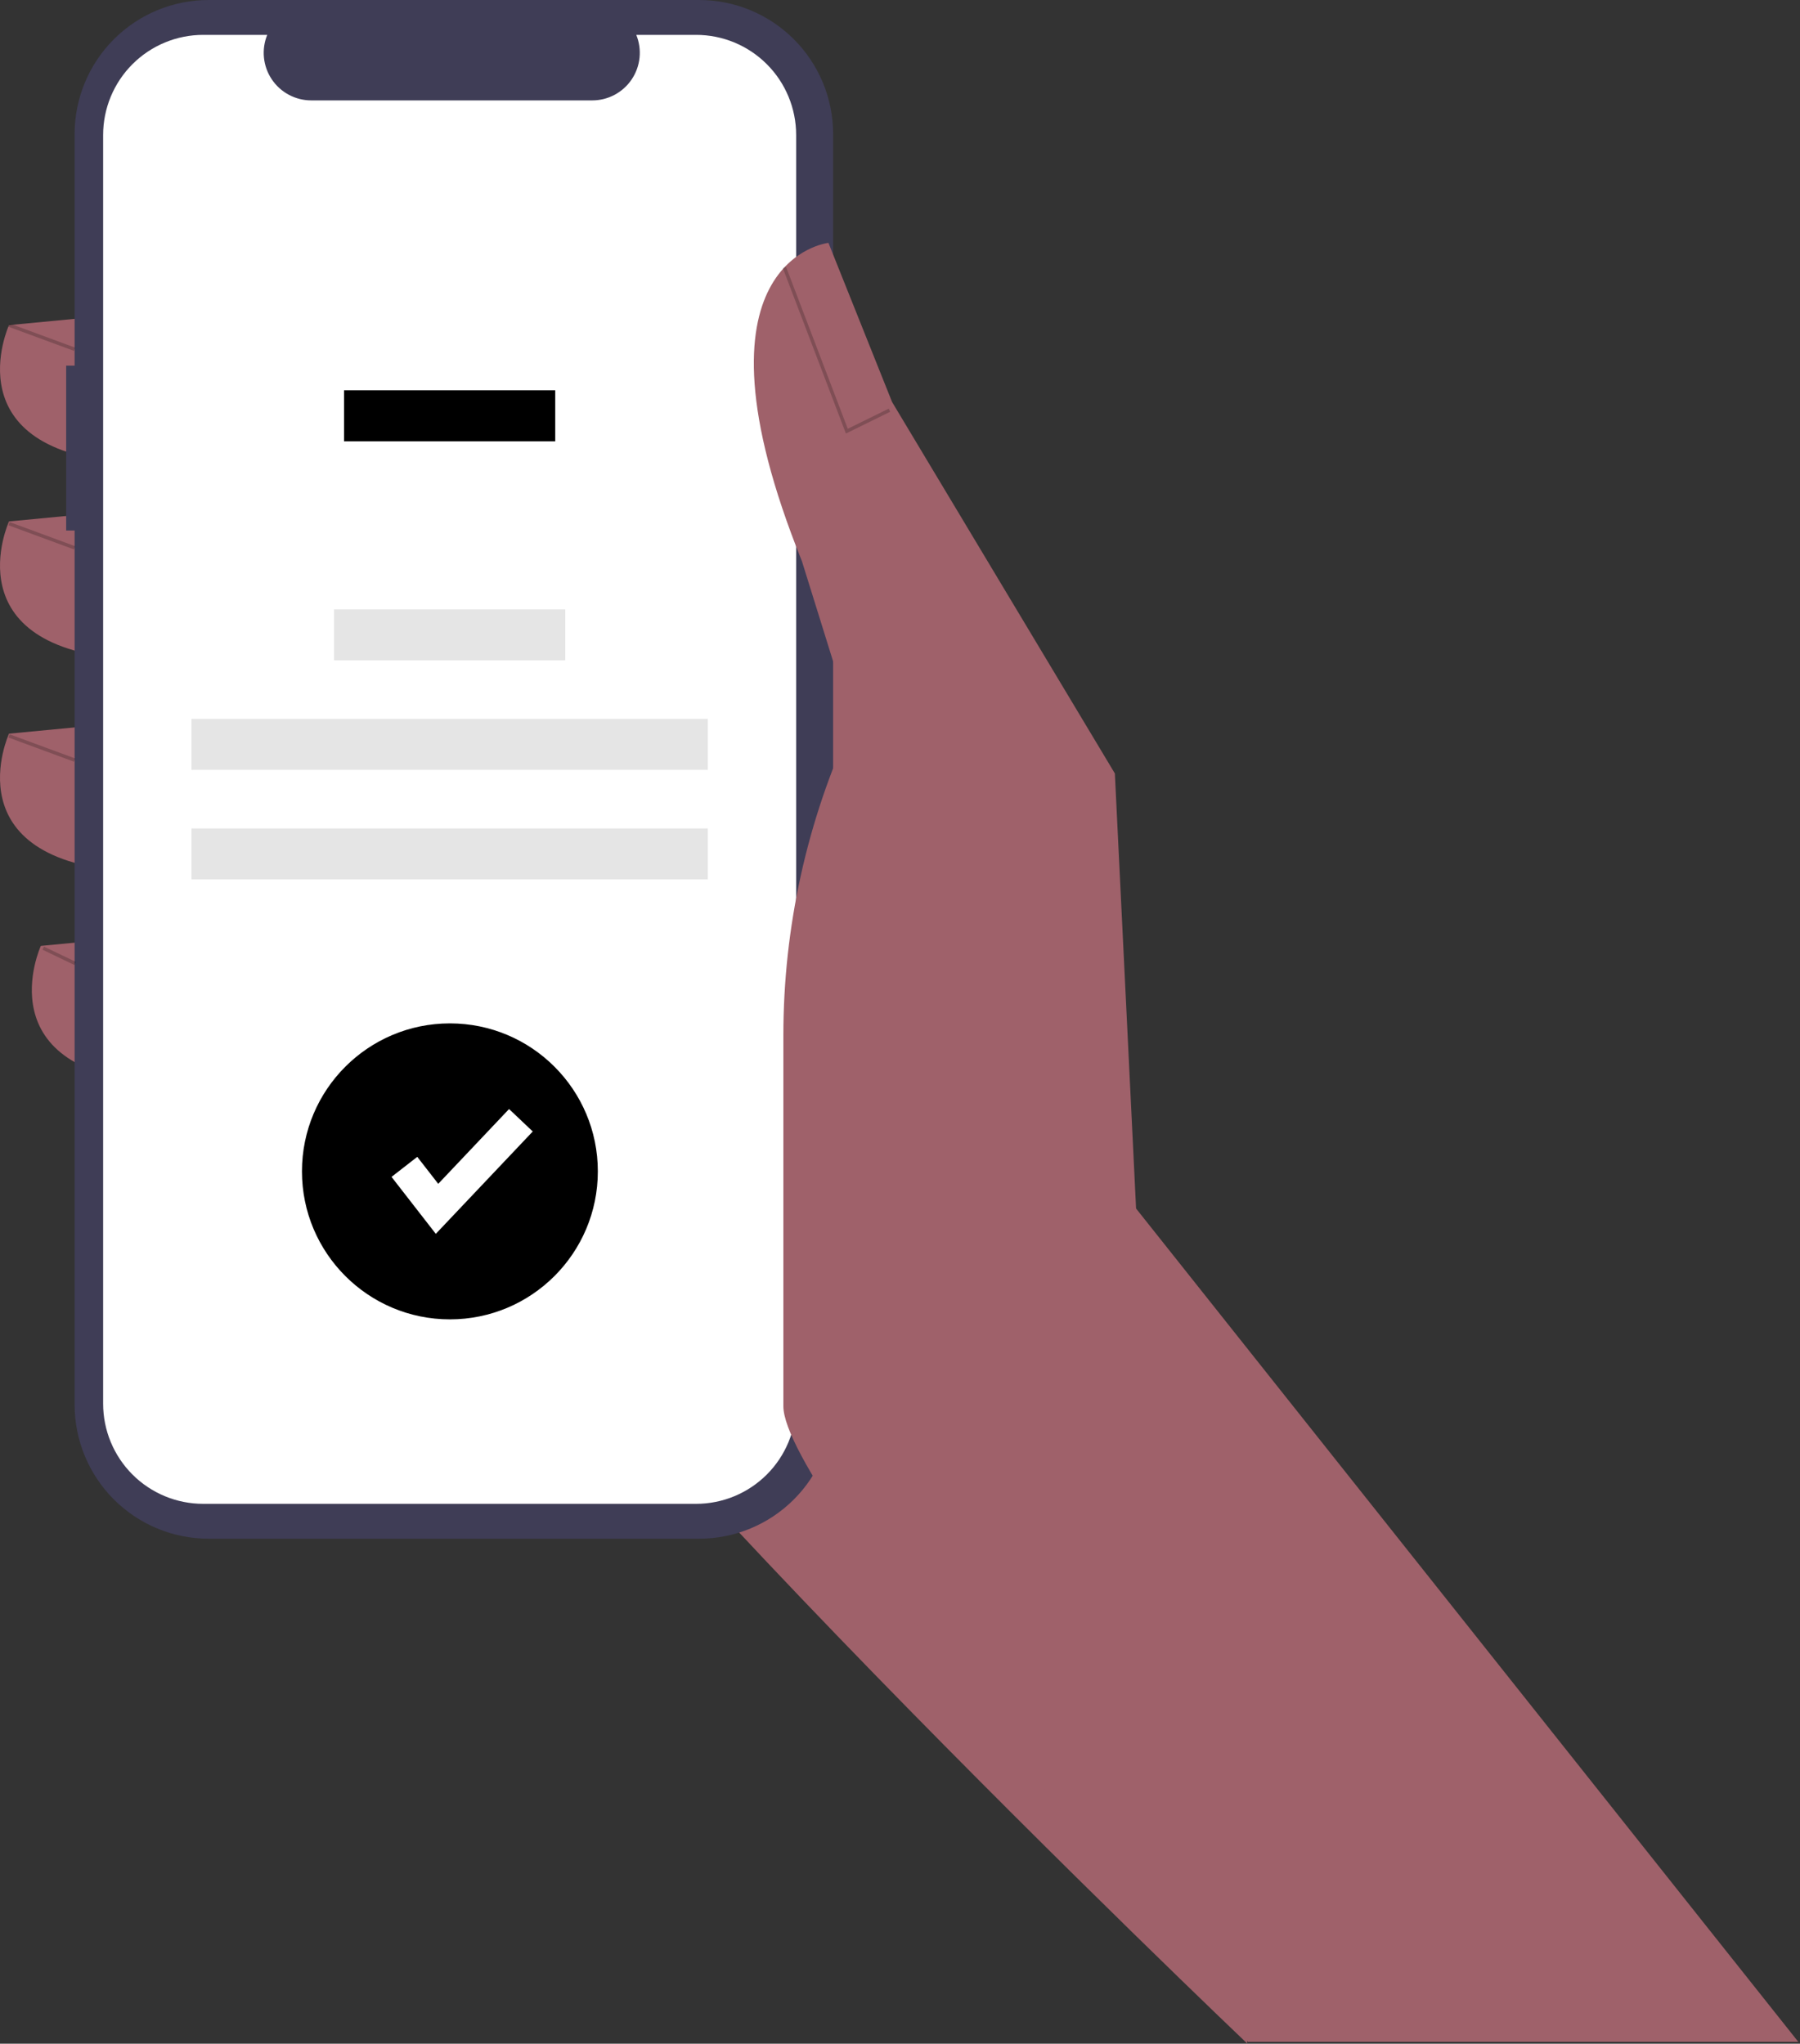 <svg width="347" height="394" viewBox="0 0 347 394" fill="none" xmlns="http://www.w3.org/2000/svg">
<rect x="0" y="0" width="347" height="394" fill="#333333" stroke="none"/>
<g clip-path="url(#clip0_517_7386)">
<path d="M237.138 330.607L240.437 393.964C240.437 393.964 100.915 261.116 83.533 222.247C66.151 183.377 98.87 87.226 98.87 87.226L171.465 127.118L237.138 330.607Z" fill="#9F616A"/>
<path d="M23.208 60.631L1.736 62.676C1.736 62.676 -9.511 87.226 25.253 89.271L23.208 60.631Z" fill="#9F616A"/>
<path d="M23.208 98.477L1.736 100.523C1.736 100.523 -9.511 125.072 25.253 127.118L23.208 98.477Z" fill="#9F616A"/>
<path d="M23.208 139.393L1.736 141.439C1.736 141.439 -9.511 165.988 25.253 168.034L23.208 139.393Z" fill="#9F616A"/>
<path d="M29.342 180.308L7.871 182.354C7.871 182.354 -3.377 206.903 31.387 208.949L29.342 180.308Z" fill="#9F616A"/>
<path d="M12.754 70.493H14.383V25.843C14.383 22.449 15.052 19.088 16.35 15.953C17.648 12.818 19.551 9.969 21.949 7.569C24.348 5.169 27.196 3.266 30.33 1.967C33.464 0.668 36.823 2.60009e-06 40.215 0H134.774C138.167 -6.9334e-06 141.526 0.668 144.66 1.967C147.794 3.266 150.642 5.169 153.04 7.569C155.439 9.969 157.342 12.818 158.64 15.953C159.938 19.088 160.606 22.449 160.606 25.842V270.798C160.606 274.192 159.938 277.552 158.64 280.687C157.342 283.823 155.439 286.672 153.04 289.071C150.642 291.471 147.794 293.375 144.66 294.673C141.526 295.972 138.167 296.64 134.775 296.64H40.215C33.364 296.641 26.794 293.918 21.95 289.071C17.105 284.225 14.383 277.652 14.383 270.798V102.276H12.754V70.493Z" fill="#3F3D56"/>
<path d="M39.173 6.723H51.516C50.949 8.116 50.732 9.626 50.885 11.122C51.039 12.617 51.557 14.053 52.396 15.3C53.234 16.548 54.366 17.571 55.693 18.278C57.019 18.985 58.499 19.355 60.002 19.355H114.173C115.676 19.355 117.156 18.985 118.483 18.278C119.809 17.571 120.941 16.548 121.78 15.3C122.618 14.053 123.137 12.617 123.29 11.122C123.443 9.626 123.227 8.116 122.659 6.723H134.188C139.304 6.723 144.211 8.757 147.828 12.376C151.446 15.995 153.479 20.904 153.479 26.022V270.618C153.479 273.153 152.98 275.662 152.01 278.004C151.041 280.345 149.62 282.473 147.828 284.265C146.037 286.057 143.91 287.478 141.57 288.448C139.229 289.418 136.721 289.917 134.188 289.917H39.173C36.64 289.917 34.131 289.418 31.791 288.448C29.45 287.478 27.324 286.057 25.532 284.265C23.741 282.473 22.32 280.345 21.351 278.004C20.381 275.662 19.882 273.153 19.882 270.618V26.022C19.882 23.488 20.381 20.978 21.351 18.637C22.32 16.295 23.741 14.168 25.532 12.376C27.324 10.584 29.45 9.162 31.791 8.192C34.131 7.223 36.64 6.723 39.173 6.723Z" fill="white"/>
<path d="M107.037 75.247H66.324V85.076H107.037V75.247Z" fill="black"/>
<path d="M108.975 117.48H64.385V127.308H108.975V117.48Z" fill="#E5E5E5"/>
<path d="M136.441 138.593H36.92V148.421H136.441V138.593Z" fill="#E5E5E5"/>
<path d="M136.441 159.706H36.92V169.534H136.441V159.706Z" fill="#E5E5E5"/>
<path d="M346.67 393.634L219.01 232.987L214.92 149.11L171.977 77.508L159.707 46.822C159.707 46.822 131.078 49.89 154.595 108.195L164.308 139.393C155.552 158.259 151.016 178.81 151.016 199.611V271.101C151.016 287.934 231.202 379.627 240.536 393.634H346.67Z" fill="#9F616A"/>
<path opacity="0.2" d="M163.074 83.576L171.611 79.378L171.32 78.786L163.432 82.664L151.524 51.433L150.908 51.668L163.074 83.576Z" fill="black"/>
<path opacity="0.2" d="M1.85 62.366L1.622 62.985L14.269 67.646L14.497 67.026L1.85 62.366Z" fill="black"/>
<path opacity="0.2" d="M1.85 100.644L1.622 101.263L14.269 105.924L14.497 105.304L1.85 100.644Z" fill="black"/>
<path opacity="0.2" d="M1.85 141.562L1.622 142.181L14.269 146.842L14.497 146.222L1.85 141.562Z" fill="black"/>
<path opacity="0.2" d="M8.476 182.492L8.191 183.087L14.348 186.043L14.633 185.448L8.476 182.492Z" fill="black"/>
<path d="M86.731 254.355C102.481 254.355 115.249 241.581 115.249 225.824C115.249 210.067 102.481 197.294 86.731 197.294C70.98 197.294 58.212 210.067 58.212 225.824C58.212 241.581 70.98 254.355 86.731 254.355Z" fill="black"/>
<path d="M84.013 237.868L75.478 226.888L80.441 223.026L84.483 228.224L98.136 213.805L102.702 218.133L84.013 237.868Z" fill="white"/>
</g>
<defs>
<clipPath id="clip0_517_7386">
<rect width="347" height="394" fill="white"/>
</clipPath>
</defs>
</svg>
